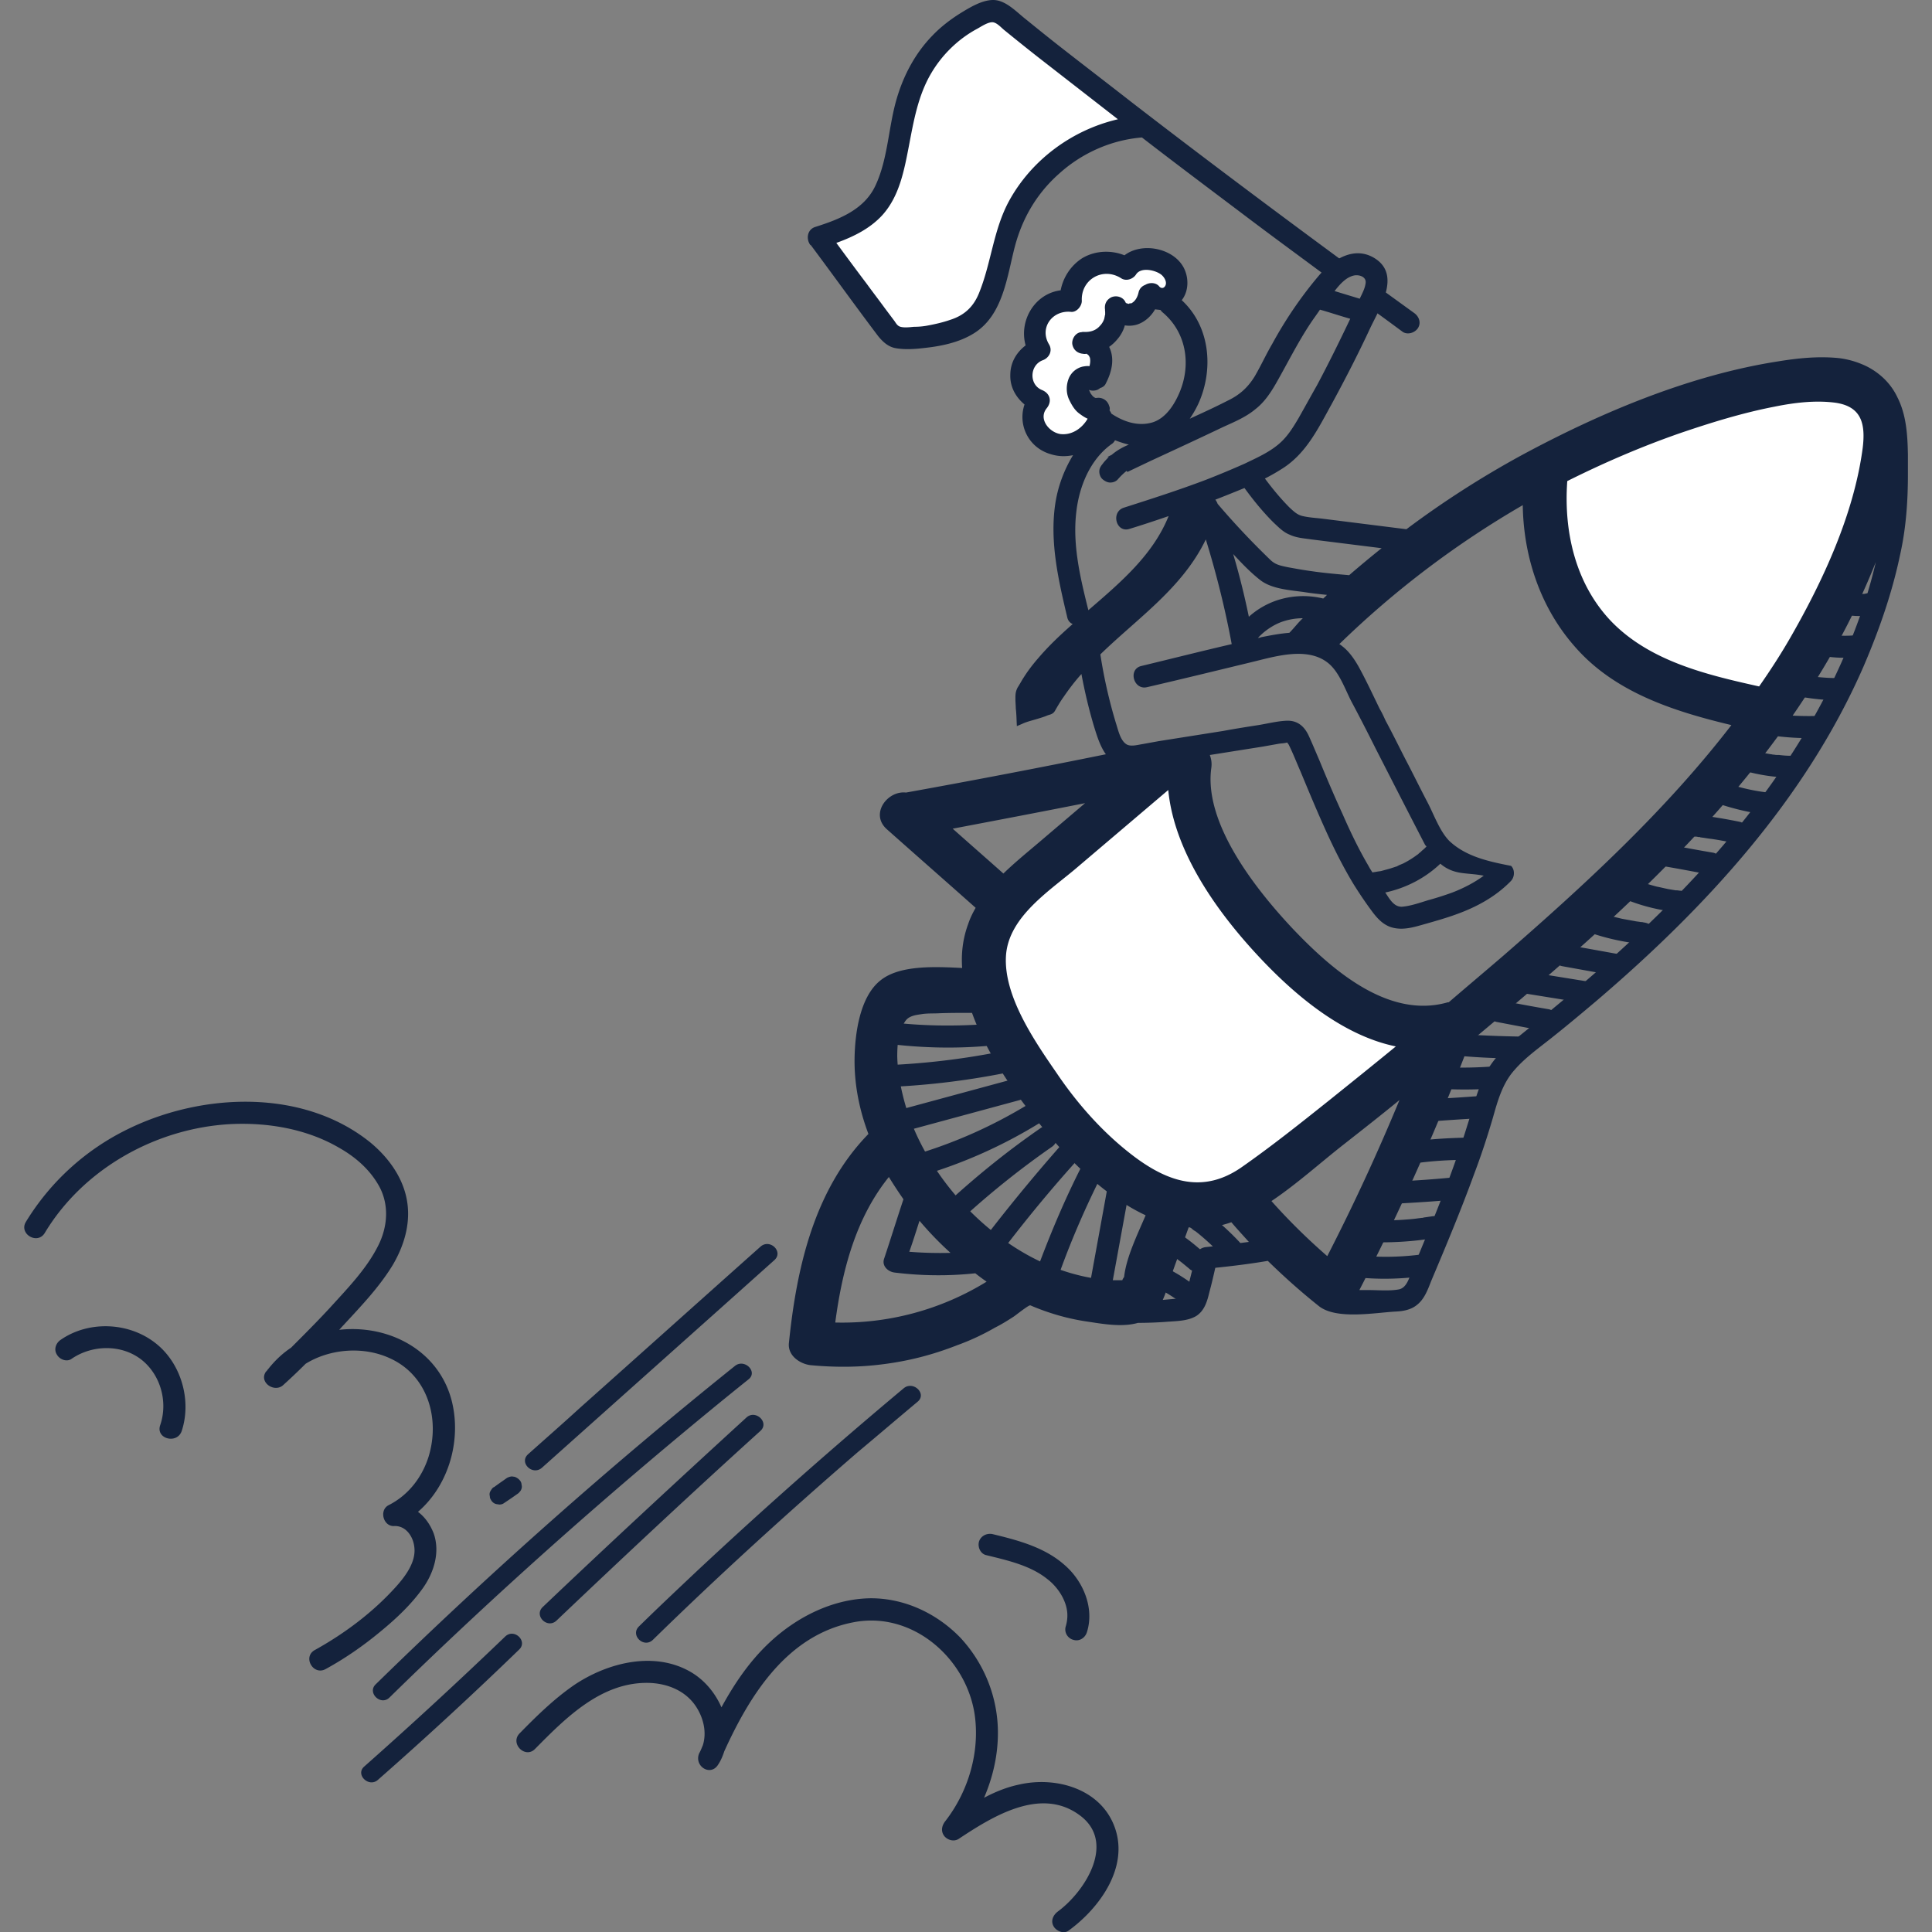 <svg viewBox="0 0 52.97 52.97" xml:space="preserve" xmlns="http://www.w3.org/2000/svg" shape-rendering="geometricPrecision" text-rendering="geometricPrecision" image-rendering="optimizeQuality" fill-rule="evenodd" clip-rule="evenodd"><rect x="0" y="0" width="52.97" height="52.97" fill="#808080" stroke="none"/><path d="M0 0h52.97v52.97H0z" fill="none"></path><path d="M27.02 28.08c-.86.06-1.71.05-2.57-.05-.16-.02-.3.15-.3.3 0 .18.14.28.3.3.86.1 1.71.12 2.57.05.16-.01.3-.13.3-.3 0-.15-.14-.31-.3-.3zm3.73 4.18c-.15-.04-.34.05-.37.21-.17.94-.34 1.87-.51 2.8-.03.16.05.32.21.37.15.04.34-.05.37-.21l.51-2.79c.03-.16-.04-.33-.21-.38zm-.63-.5c-.13-.08-.34-.04-.41.11-.47.91-.87 1.85-1.23 2.81-.05.16.07.33.21.37.17.05.32-.05.38-.21.33-.91.72-1.8 1.16-2.67.07-.14.04-.32-.11-.41zm-.46-.52c-.12-.11-.32-.12-.43 0-.72.81-1.41 1.64-2.07 2.49-.1.13-.13.3 0 .43.1.1.32.13.42 0 .66-.86 1.35-1.69 2.08-2.49.1-.12.11-.31 0-.43zm-.72-.2c-.08-.14-.28-.21-.41-.11-.87.6-1.69 1.26-2.47 1.97-.13.11-.12.31 0 .42.12.12.3.11.42 0a23.5 23.5 0 0 1 2.35-1.87c.14-.09.2-.27.11-.41zm-.77-.75c-.94.57-1.94 1.02-2.99 1.34-.37.12-.21.7.16.58 1.1-.33 2.15-.8 3.13-1.4.33-.2.03-.72-.3-.52zm-.37-.71-3.21.87c-.37.1-.21.68.16.58l3.21-.87c.38-.1.22-.68-.16-.58zm-.03-.53c-.05-.17-.22-.24-.38-.21-1.06.21-2.13.33-3.21.37-.38.01-.39.61 0 .6 1.14-.04 2.26-.17 3.37-.39.16-.03.26-.22.22-.37zM33.98 34.05c-.31-.33-.65-.63-1.01-.89-.06-.05-.16-.05-.23-.03-.07.02-.15.07-.18.14-.04.07-.06.15-.03.23.02.08.07.13.14.18.03.03.07.06.11.08.28.22.53.46.77.71.11.12.32.12.43 0 .11-.12.11-.3 0-.42zm-1.12 1.35-.03-.07c-.03-.05-.07-.08-.11-.11-.22-.16-.45-.31-.69-.43-.08-.03-.16-.05-.24-.03a.31.31 0 0 0-.18.14c-.03.07-.05.16-.03.23.03.07.07.15.14.18.25.12.48.27.69.43.06.05.17.05.24.03a.31.31 0 0 0 .18-.14c.03-.07.05-.15.03-.23zm.15-1.05c-.21-.19-.43-.37-.66-.52a.332.332 0 0 0-.24-.03.31.31 0 0 0-.18.14c-.03.07-.05.15-.03.23.03.08.07.13.14.18.09.06.18.12.26.19.1.07.19.15.29.23a.288.288 0 0 0 .42 0c.06-.05.09-.13.09-.21 0-.08-.03-.16-.09-.21zM38.92 34.4c-.57.07-1.15.08-1.72.01-.16-.01-.31.16-.31.31.01.17.14.28.31.3.57.06 1.15.05 1.72-.02.16-.02.31-.13.3-.3 0-.15-.13-.33-.3-.3zm10.13-13.68c-.09 0-.18-.01-.27-.02-.05 0-.1 0-.14-.01h-.04.02c-.02 0-.04-.01-.06-.01-.19-.03-.37-.07-.55-.12-.15-.04-.33.05-.37.21-.04.16.05.33.21.37.39.11.8.17 1.2.18.16.01.31-.14.31-.3a.31.31 0 0 0-.31-.3zm2.5-4.24a.356.356 0 0 0-.14-.18.37.37 0 0 0-.23-.03c-.01 0-.03 0-.04.01-.12.01-.24.01-.36 0l-.13-.03a.3.3 0 0 0-.23.03c-.07.04-.13.11-.14.18-.02.08-.02.17.03.23.04.07.1.12.18.14.28.07.56.08.85.02.07-.01.14-.08.18-.14.03-.06.05-.16.03-.23zm-.71.94c-.24.02-.48.01-.72-.02-.02 0-.04 0-.07-.01a.362.362 0 0 0-.23.03c-.06.04-.12.11-.14.18-.02.08-.01.17.03.24.04.06.11.12.18.13.32.06.64.08.95.05.09-.01.16-.03.22-.09.05-.05.09-.14.09-.21-.01-.15-.14-.32-.31-.3zm-.52 1.17c-.21 0-.41-.02-.61-.04-.1-.02-.2-.03-.3-.05a.306.306 0 0 0-.23.03c-.07.04-.13.11-.14.18-.04.15.04.34.21.37.35.07.71.11 1.07.12.15 0 .3-.14.3-.31a.315.315 0 0 0-.3-.3zm-.53 1.04c-.4.01-.8-.01-1.19-.06-.08-.01-.17.04-.22.09-.05.05-.09.14-.09.21.01.08.03.16.09.21.07.06.13.08.22.09.39.05.79.08 1.19.06.16 0 .31-.13.3-.3-.01-.16-.13-.3-.3-.3zm-1.21 2.23a.32.32 0 0 0-.18-.14c-.4-.05-.79-.15-1.17-.28-.15-.05-.34.06-.37.21-.04.17.05.32.21.37.38.13.77.23 1.17.29.09.01.16.01.23-.03s.13-.11.14-.18c.02-.08.02-.17-.03-.24zm-.89.67c-.44-.09-.88-.16-1.32-.21-.07-.01-.16.04-.21.09-.05.05-.09.14-.09.21 0 .08.03.16.09.22.06.05.13.07.21.08.05.01.1.02.16.02.02.01.05.01.07.01.01 0 .02.01.03.01.1.01.19.03.29.04.21.03.41.07.61.11.15.03.33-.04.37-.21.04-.15-.04-.34-.21-.37zm-.71.85c-.42-.07-.84-.15-1.26-.23-.16-.03-.34.05-.37.21-.04.15.04.34.21.38.42.07.84.15 1.26.23.15.02.33-.05.37-.21.03-.15-.05-.34-.21-.38zm-.91 1.04c-.03 0-.07-.01-.1-.01h-.03l-.18-.03c-.11-.02-.22-.05-.33-.07-.23-.06-.45-.13-.67-.22-.15-.06-.34.06-.38.21-.03.17.06.31.22.37.47.19.96.3 1.47.35.16.02.31-.15.3-.3-.01-.18-.13-.28-.3-.3zm-1.01.87c-.03-.01-.05-.01-.08-.01-.02-.01-.11-.01-.03-.01-.05 0-.1-.01-.15-.02l-.33-.06c-.21-.05-.42-.1-.63-.17-.15-.05-.34.06-.37.21-.04.17.05.32.21.37.45.15.91.24 1.38.29.16.02.31-.15.3-.3 0-.18-.13-.28-.3-.3zm-.74.86-1.33-.24c-.16-.03-.34.04-.37.21-.04.15.04.34.21.37l1.33.24c.15.03.33-.04.37-.21.03-.15-.04-.34-.21-.37zm-.85.75-1.49-.24c-.16-.02-.33.04-.37.21-.03.15.04.35.21.37l1.49.24c.16.02.33-.04.37-.21.04-.15-.04-.35-.21-.37zm-1.01.77c-.42-.07-.84-.15-1.26-.23-.15-.03-.33.04-.37.21-.03.15.04.34.21.37l1.26.24c.15.02.33-.05.37-.22.03-.14-.04-.34-.21-.37zm-.77.75c-.55-.01-1.1-.03-1.65-.07-.16-.01-.31.15-.3.3.01.17.13.29.3.3.55.05 1.1.07 1.65.07.16 0 .31-.14.3-.3 0-.17-.13-.3-.3-.3zm-.78.82c-.41.03-.82.04-1.24.02-.15-.01-.3.14-.3.3.01.17.14.3.3.3.42.02.83.01 1.24-.01.16-.01.31-.14.3-.31 0-.15-.13-.31-.3-.3zm-.34.81c-.42.03-.84.06-1.26.08-.16.01-.31.13-.3.3 0 .16.13.32.3.31.42-.03.84-.06 1.26-.08.16-.01.31-.14.3-.31-.01-.15-.13-.31-.3-.3zm-.34 1.14c-.5.01-.99.04-1.47.1-.16.02-.31.13-.31.3.01.15.14.33.31.31.48-.07.97-.1 1.47-.1.15-.01.3-.14.3-.31-.01-.16-.14-.3-.3-.3zm-.37 1.09c-.52.05-1.04.09-1.56.11-.16.01-.31.14-.3.31 0 .15.13.31.3.3.52-.03 1.04-.06 1.56-.11.15-.02.31-.13.3-.3-.01-.15-.13-.32-.3-.31zm-.24 1.28c-.05-.17-.2-.24-.37-.21l-.21.03h-.01c-.01.01-.02.01-.03.01-.04 0-.07.01-.1.01-.13.02-.26.03-.4.04-.26.02-.53.02-.8.02a.295.295 0 0 0-.3.3c.01.16.13.3.3.3.57.01 1.14-.03 1.71-.13.16-.02.26-.22.21-.37z" fill="#14223c" fill-rule="nonzero" class="fill-000000"></path><path d="M51.13 10.39c-.59-.25-1.23-.28-1.89-.18-.78.12-1.54.33-2.33.38-1.29.46-2.54 1.03-3.75 1.67-.21-.04-.44.04-.57.3-1.16 2.28.17 4.67 2.18 5.92.93.58 2.13 1.07 3.24.78 1.18-.31 1.77-2.01 2.26-3 .67-1.37 2.38-4.53.86-5.87zM38.07 27.98c-.58.08-1.09-.35-1.51-.79-.14-.06-.28-.13-.41-.22-.38-.24-.71-.56-1-.92-1.32-1.18-2.34-2.92-2.3-4.7a4.94 4.94 0 0 1-.11-.36c-.12-.45-.68-.57-1.01-.27-1.17 1.08-2.34 2.16-3.52 3.24-.53.38-1.06.82-1.3 1.45-.27.74.02 1.45.32 2.13.65 1.48 1.63 2.85 2.83 3.93 1.14 1.03 2.67 1.84 4.17 1.07.74-.37 1.37-1.01 2-1.53.81-.68 1.62-1.35 2.43-2.03.52-.43-.07-1.08-.59-1z" fill="#ffffff" fill-rule="nonzero" class="fill-ffb301"></path><path d="M50.21 11.64c-.29-.26-.71.17-.43.43.25.23.07.62-.02.88-.15.37-.29.75-.43 1.12-.28.75-.57 1.5-.85 2.25-.06.16.06.34.21.38.17.04.31-.06.37-.21.32-.85.64-1.69.96-2.54.15-.39.34-.79.44-1.21.09-.38.05-.81-.25-1.1zm-1.6 5.49c-.01-.07-.07-.14-.13-.18a.393.393 0 0 0-.24-.03c-.07.03-.14.07-.18.14-.11.25-.23.49-.35.73-.03.08-.05.15-.03.24.02.07.08.14.14.18.07.03.16.05.23.03.07-.03.15-.07.18-.14.12-.25.24-.49.35-.73.04-.08.06-.15.03-.24zM36.77 28.84c-.12-.13-.3-.1-.43 0-.72.59-1.42 1.2-2.16 1.76-.54.4-1.41.86-2.01.32-.29-.26-.72.16-.43.42.73.67 1.78.44 2.53-.07.42-.28.8-.62 1.2-.94l1.3-1.06c.13-.11.11-.32 0-.43zm-5.54 1.59c-.17-.14-.34-.3-.5-.47a.304.304 0 0 0-.21-.08c-.07 0-.16.03-.21.08a.31.31 0 0 0-.09.22c0 .08.03.15.09.21.16.17.32.32.5.47.02.03.06.05.09.06.04.02.08.03.12.03.07 0 .16-.03.21-.09.05-.06.09-.13.09-.21a.31.31 0 0 0-.09-.22z" fill="#ffffff" fill-rule="nonzero" class="fill-ffffff"></path><path d="M31.93 7.41c-.21-.18-.45-.26-.72-.17-.12.03-.22.09-.31.17-.01.01-.02.01-.02.02-.61-.37-1.62.1-1.55.85a.32.32 0 0 0-.03.14c-.08.01-.16.03-.23.05-.25.09-.48.28-.55.55-.05.18-.03.34.04.49-.29.13-.48.42-.5.74-.01.19.05.36.15.5.01.05.03.1.06.15.04.09.09.16.16.24l.01.01c-.06.17-.04.36.08.51a.523.523 0 0 0 .39.54l.2.05c.14.02.29.02.41-.06a.55.55 0 0 0 .09-.07.77.77 0 0 0 .36-.23c.09-.11.15-.23.15-.37 0-.13-.06-.29-.15-.38h-.01a.597.597 0 0 0-.24-.32.5.5 0 0 0 .02-.34c0-.02-.01-.04-.01-.06v-.08c.08-.02.15-.06.21-.12.19-.19.23-.57 0-.75-.03-.03-.07-.06-.11-.09.07-.03.14-.06.2-.1.1-.06.17-.15.21-.25.19-.11.26-.33.24-.53.14.02.33.11.4.11.15 0 .29-.05.41-.13.08-.04.14-.11.2-.17.01 0 .01-.01.02-.01.15.02.3-.02.42-.14.19-.19.22-.57 0-.75zM29 4.4c.37-.29.78-.5 1.21-.65h.02c.1-.04.2-.07.3-.09.27-.2.36-.67-.01-.9-1.02-.64-1.96-1.37-2.82-2.22-.12-.12-.34-.2-.51-.13-1.05.42-1.86 1.19-2.22 2.27-.22.65-.18 1.35-.38 2.01-.21.73-.75 1.29-1.46 1.56-.49.18-.43.82-.09 1 0 .01.01.02.01.03.49.61 1.04 1.67 1.83 1.92.7.22 1.45-.18 1.86-.73.57-.74.53-1.73.98-2.52.16-.27.35-.51.56-.74.2-.3.43-.58.72-.81z" fill="#ffffff" fill-rule="nonzero" class="fill-ffb301"></path><path d="M27.5 1.2c-.04-.15-.22-.28-.37-.21-.71.29-1.28.83-1.58 1.55-.31.75-.21 1.61-.57 2.33-.17.35.35.65.52.3.35-.69.32-1.46.53-2.18.19-.63.66-1.17 1.26-1.42.15-.07.26-.2.21-.37zm-2.51 4.57c-.14-.07-.34-.04-.42.11-.03.07-.08.14-.13.21-.07.08-.15.17-.24.24-.1.07-.2.13-.31.18-.01 0-.02.01-.03.01a.32.32 0 0 0-.18.14c-.04.06-.06.16-.03.23.05.15.21.27.37.21a1.9 1.9 0 0 0 1.07-.92c.08-.13.04-.33-.1-.41z" fill="#ffffff" fill-rule="nonzero" class="fill-ffffff"></path><path d="M39.82 24.47c-.22.08-.44.15-.66.21-.23.07-.48.16-.72.18-.23.01-.35-.23-.46-.39.56-.12 1.09-.39 1.51-.79.14.12.3.2.5.24.2.04.46.04.69.09-.26.19-.55.34-.86.46zm10.93-6.93c-.69 1.73-1.67 3.34-2.82 4.8-1.2 1.53-2.58 2.91-4.03 4.19-.73.64-1.48 1.26-2.24 1.87-.37.29-.71.61-.93 1.03-.22.43-.33.9-.48 1.36-.34 1.11-.76 2.18-1.2 3.24-.11.27-.22.53-.33.8-.08.18-.14.47-.36.52-.26.05-.57.02-.83.02h-.26c1.14-2.21 2.15-4.48 3.03-6.8 3.47-2.9 6.99-5.95 9.41-9.8a20.06 20.06 0 0 0 1.72-3.36c-.17.73-.4 1.44-.68 2.13zm-14.36 16.9c-.54-.47-1.05-.97-1.53-1.51.7-.47 1.35-1.06 1.99-1.56.51-.4 1.02-.8 1.52-1.21a57.09 57.09 0 0 1-1.98 4.28zm-2.36-2.43c-1.03.71-1.98.41-2.92-.29-.84-.63-1.56-1.44-2.14-2.3-.6-.87-1.45-2.1-1.39-3.2.06-1.1 1.24-1.82 1.99-2.47l2.46-2.09c.17 1.76 1.42 3.45 2.58 4.67.98 1.03 2.25 2.07 3.66 2.36-.61.5-1.22.99-1.83 1.48-.79.63-1.58 1.26-2.41 1.84zm-.95 2.18c-.13.01-.25.08-.29.22l-.17.68c-.03.13-.05.41-.16.49-.07.03-.18.03-.25.03l-.33.03c.12-.27.2-.58.29-.83.14-.39.28-.77.42-1.16.39.04.78 0 1.17-.14.16.19.32.36.48.54-.38.05-.77.1-1.16.14zm-2.26.82c-.02.03-.04.06-.05.09h-.28c-.32-.02-.62-.06-.93-.14-1.13-.28-2.14-.93-2.96-1.75-.85-.86-1.55-1.96-1.84-3.15-.09-.36-.15-.72-.16-1.09 0-.2.01-.39.05-.58.02-.09.05-.17.09-.25.05-.1.1-.2.2-.25.11-.06.24-.07.36-.09.16-.02.31-.01.47-.02.29-.01.58-.01.88-.01.44 1.23 1.32 2.41 2.04 3.27.69.84 1.65 1.78 2.72 2.28-.23.54-.53 1.15-.59 1.69zm-5.89-.69c.1-.28.19-.57.28-.85a9.028 9.028 0 0 0 .85.88c-.38.01-.75 0-1.13-.03zm-2.03 1.94c.19-1.43.56-2.86 1.47-3.99.13.21.26.41.4.61-.18.54-.35 1.09-.53 1.63-.07.2.11.36.29.38.73.09 1.47.1 2.21.02.1.08.21.16.31.23a7.556 7.556 0 0 1-4.15 1.12zm3.22-13.54c1.21-.23 2.42-.46 3.63-.7l-1.14.97c-.36.31-.75.62-1.1.96-.46-.41-.93-.82-1.39-1.23zm18.05-5.69c-.98-1.03-1.3-2.46-1.2-3.84 1-.5 2.02-.94 3.08-1.31.85-.29 1.72-.56 2.6-.73.54-.11 1.11-.18 1.66-.11.73.1.84.58.76 1.24-.24 1.82-1.09 3.65-2 5.23-.26.45-.54.88-.84 1.31-1.44-.32-3-.69-4.06-1.79zm8.14-4.55c-.01-.54-.04-1.1-.29-1.59-.18-.38-.48-.66-.83-.84a2.4 2.4 0 0 0-.76-.23c-.57-.06-1.14 0-1.69.09-2.43.38-4.87 1.41-7.02 2.57-1.1.6-2.16 1.28-3.16 2.03l-2.31-.29c-.17-.02-.36-.03-.53-.07-.15-.03-.25-.13-.36-.23-.25-.25-.47-.52-.68-.8.18-.09.35-.19.52-.3.63-.42.95-1.09 1.31-1.74.37-.68.73-1.38 1.06-2.09.26-.55.83-1.43.15-1.89-.58-.39-1.2.02-1.58.48-.48.57-.9 1.19-1.26 1.85-.17.29-.31.6-.48.89-.19.31-.42.51-.73.66-.35.18-.7.34-1.05.5.09-.13.17-.27.24-.42.42-.94.32-2.11-.46-2.83.19-.24.2-.6.06-.88-.28-.55-1.15-.72-1.63-.35-.37-.15-.81-.13-1.16.08-.31.2-.52.52-.59.88-.71.09-1.15.83-.96 1.51-.25.19-.42.47-.42.81-.01.33.15.61.39.81-.19.55.1 1.18.71 1.36.22.07.42.07.62.03-.25.41-.42.87-.49 1.35-.15 1.04.09 2.08.33 3.09.02.1.08.16.15.19-.33.29-.65.59-.94.93-.14.16-.28.34-.4.53-.06.09-.11.19-.17.28-.06.12-.06.19-.06.32 0 .08.01.17.01.25.02.16.02.33.03.49.06-.03.12-.05.18-.08.12-.05.25-.08.38-.12.1-.03.2-.06.29-.1.11-.03.16-.05.21-.15.07-.12.14-.24.22-.35.15-.22.31-.43.49-.63.09.48.2.95.34 1.42.08.26.17.56.33.78-1.82.37-3.65.72-5.48 1.05-.51-.06-1 .59-.52 1.01.81.72 1.62 1.43 2.43 2.15-.08.14-.15.28-.2.43-.15.4-.2.81-.17 1.22-.77-.04-1.72-.08-2.24.34-.57.45-.7 1.47-.71 2.14-.01.71.13 1.41.38 2.07-1.49 1.53-1.97 3.67-2.18 5.73-.04.35.31.58.6.61.64.06 1.29.06 1.93-.02.74-.09 1.4-.26 2.09-.53.36-.13.7-.29 1.03-.48.18-.09.34-.19.51-.3.05-.03.42-.33.46-.31.49.21 1 .36 1.53.44.41.06.97.17 1.42.04.26 0 .53-.01.79-.03.27-.02.58-.02.81-.16.23-.15.3-.41.36-.66.06-.22.11-.44.16-.66.49-.05.97-.11 1.44-.19.45.44.91.85 1.4 1.24.48.38 1.54.18 2.1.15.22-.01.44-.05.61-.2.19-.16.28-.41.37-.64.41-.97.82-1.95 1.18-2.94.19-.5.36-1.02.51-1.53.13-.46.26-.94.59-1.31.31-.36.72-.64 1.09-.94.39-.31.77-.63 1.15-.95 2.99-2.55 5.74-5.53 7.33-9.17.43-1 .79-2.03 1.01-3.09.16-.72.21-1.46.21-2.19v-.52zm-14.43 2.55c-.3.24-.59.48-.89.74-.34-.03-.69-.06-1.03-.11-.22-.03-.44-.07-.66-.11-.18-.04-.32-.06-.46-.19-.51-.49-1-1.01-1.46-1.55v-.01c-.02-.04-.04-.08-.06-.1.26-.1.53-.21.8-.32.24.33.5.65.79.94.14.13.27.27.45.34.19.09.4.1.6.13l1.92.24zm-1.5 1.28c-.03.04-.07.07-.1.1a2.3 2.3 0 0 0-1.3.06c-.28.1-.53.25-.74.44-.12-.58-.26-1.15-.43-1.72.24.26.48.51.75.72.33.25.84.27 1.24.33.19.03.39.05.58.07zm-.66.64c-.13.12-.24.27-.37.4-.26.02-.52.07-.77.12-.03.01-.06.02-.09.02.18-.2.44-.37.68-.45.18-.06.37-.09.55-.09zm1 .71a25.62 25.62 0 0 1 5.03-3.81c.02 1.41.48 2.8 1.42 3.87 1.09 1.26 2.71 1.78 4.3 2.16-1.81 2.35-4.02 4.38-6.25 6.32-.5.43-1 .85-1.5 1.28-.02 0-.04 0-.06.01-1.62.44-3.16-.92-4.2-2.01-.99-1.05-2.46-2.88-2.25-4.42.02-.14 0-.25-.04-.36l1.45-.23.45-.08c.07-.01.14-.01.21-.03h.02c0 .02.02.04.03.05.12.24.22.5.33.75.22.53.44 1.06.68 1.59.23.51.48 1.01.77 1.49.15.24.31.48.48.71.16.22.34.43.62.49.31.07.62-.04.91-.12.28-.08.56-.16.83-.26.55-.2 1.06-.48 1.47-.9.11-.11.12-.31.01-.42-.61-.12-1.23-.25-1.69-.68-.26-.26-.42-.71-.59-1.04-.21-.4-.41-.81-.62-1.21-.18-.35-.35-.7-.54-1.05-.05-.11-.1-.22-.16-.32-.19-.39-.38-.8-.59-1.18-.11-.19-.24-.38-.41-.52-.04-.03-.07-.06-.11-.08zm1.03 6.24h-.02c-.02.01-.05.01-.05.01-.02 0-.03.01-.05.01a1.74 1.74 0 0 1-.11-.18c-.27-.46-.5-.94-.71-1.42-.22-.48-.43-.97-.63-1.46-.1-.23-.19-.45-.29-.67-.12-.27-.31-.44-.61-.43-.26.01-.53.08-.78.12-.32.05-.64.1-.96.16l-1.77.28-.44.08c-.13.02-.3.07-.42.02-.19-.09-.25-.4-.31-.58a13.6 13.6 0 0 1-.43-1.89v-.01c1.03-1 2.25-1.82 2.89-3.15.29.94.53 1.9.71 2.87-.82.19-1.65.4-2.48.6-.37.09-.21.67.16.58.95-.22 1.89-.45 2.84-.68.63-.15 1.52-.44 2.1 0 .32.24.48.72.66 1.07.23.43.45.86.67 1.3.45.88.9 1.76 1.35 2.63.01.02.03.03.04.05-.04.04-.08.08-.12.11-.03.03-.05.05-.08.07l-.03.03c-.01.01-.02.01-.03.02-.12.09-.25.17-.39.24-.03.01-.07.03-.1.04-.01.01-.02.01-.04.02l-.01.01c-.07.02-.15.05-.22.07l-.22.06c-.04.01-.08.01-.12.02zm-7.91-7.17c-.22-.88-.44-1.79-.33-2.7.08-.7.38-1.43.96-1.85a.26.26 0 0 0 .1-.11c.13.05.25.09.38.12-.17.07-.33.16-.47.28l-.12.06h.04c-.06.06-.12.12-.17.19-.05.06-.09.12-.09.21 0 .07.03.16.09.21.06.05.13.09.21.09.08 0 .16-.03.21-.09.07-.08.15-.16.24-.23.01.01.01.02.02.03l.63-.3c.67-.31 1.34-.62 2.01-.94.31-.14.62-.27.88-.49.23-.18.4-.43.55-.69.32-.56.6-1.13.96-1.67.08-.12.17-.24.25-.36.28.08.55.17.83.25-.29.61-.59 1.22-.91 1.82-.17.3-.34.61-.51.91-.16.27-.32.53-.57.73-.27.22-.59.36-.9.51-.36.16-.72.31-1.08.45-.74.28-1.49.52-2.24.76-.36.12-.21.7.16.58.36-.11.72-.23 1.07-.35-.43 1.07-1.32 1.82-2.2 2.58zm-.77-4.83c-.31-.05-.61-.42-.37-.71.15-.19.09-.41-.14-.5-.35-.15-.33-.67.02-.81.18-.06.29-.26.18-.44-.27-.45.09-.94.6-.89.15.02.3-.15.3-.3-.03-.59.58-.94 1.08-.62.14.09.33.02.41-.11.14-.21.55-.11.7.02.08.07.16.21.09.31-.05.07-.12.05-.16 0-.09-.11-.27-.11-.38-.04-.08.03-.15.09-.18.19-.03.14-.09.26-.21.32 0-.01-.07 0-.05.01h-.03c-.01-.01-.01-.01-.02-.01h-.02l-.02-.02h-.01c0-.01 0-.01-.01-.03-.07-.13-.24-.18-.38-.12-.14.07-.2.2-.17.36-.01-.04 0 .03 0 .04v.07c0 .02 0 0-.01.04 0 .02-.01.04-.01.06-.02.08-.07.16-.12.21-.12.14-.28.18-.46.17-.03 0-.05.01-.08.01-.15.03-.24.2-.22.33.03.16.15.25.3.26.03.01.07 0 .1 0v.01c.01 0 .03.01.01 0 0 0 .06.06.04.03.02.04.02.05.03.06.02.08.01.16-.01.24-.06-.01-.12 0-.18.01a.546.546 0 0 0-.39.33c-.07.18-.07.38 0 .55.07.15.15.3.28.4.08.06.15.11.24.15-.15.26-.43.46-.75.42zm3.29-1.19c-.14.35-.38.75-.76.87-.4.12-.8-.02-1.13-.24-.01-.03-.03-.06-.05-.09.01-.04.01-.08-.01-.12a.304.304 0 0 0-.34-.22h-.04c-.02-.01-.03-.02-.05-.03a.435.435 0 0 1-.06-.07c-.02-.02-.03-.05-.04-.07-.01-.02-.02-.04-.02-.05.01 0 .02.01.03.01.07.02.17.01.23-.03.02-.01.03-.02.04-.03.07-.02.13-.06.16-.13.16-.31.25-.67.09-1 .07-.05.14-.11.2-.18.11-.12.19-.26.23-.41.11.02.23.01.33-.02.22-.07.39-.23.5-.42.05.01.1.01.15.02.01.02.03.04.05.06.64.53.79 1.39.49 2.15zm4.78-3.16c.15-.02.33.05.3.22-.02.15-.1.29-.16.42l-.69-.21c.14-.18.32-.39.55-.43z" fill="#14223c" fill-rule="nonzero" class="fill-000000"></path><path d="m38.77 8.58-.87-.63c-.04.19-.13.37-.24.53-.01 0-.01.01-.02.02.28.2.55.4.82.6.14.09.34.02.42-.11.09-.15.02-.32-.11-.41zM27.66 5.52c-.42.78-.48 1.66-.8 2.47-.15.4-.4.65-.81.78-.2.07-.42.12-.64.16-.11.02-.23.03-.35.03-.11.01-.26.03-.37 0-.08-.02-.12-.09-.16-.15l-.27-.36c-.16-.22-.33-.44-.49-.66-.28-.37-.56-.75-.84-1.13.47-.17.92-.39 1.26-.76.47-.52.6-1.23.73-1.9.13-.68.25-1.38.61-1.99.3-.51.74-.94 1.26-1.22.11-.06.27-.17.4-.18.13-.01.26.15.35.22.32.26.63.51.95.76l1.89 1.47.27.21c-1.25.29-2.37 1.11-2.99 2.25zm8.8 1.93c.03-.02.06-.05.09-.07.1-.07.2-.14.31-.19-1.97-1.45-3.92-2.91-5.85-4.4-.64-.5-1.28-.99-1.92-1.49-.32-.25-.63-.5-.95-.76-.26-.2-.56-.54-.91-.54-.31 0-.65.21-.91.37-.27.17-.53.37-.75.6-.47.48-.79 1.08-.98 1.72-.23.77-.24 1.63-.57 2.36-.3.69-1 .96-1.66 1.17-.24.07-.26.35-.14.5h.01c.62.83 1.23 1.68 1.85 2.5.14.17.29.3.5.33.25.04.52.02.77-.01.46-.05.95-.15 1.35-.4.81-.5.91-1.57 1.13-2.4.21-.78.61-1.45 1.21-1.98.62-.56 1.42-.92 2.26-.99h.01c.93.72 1.88 1.43 2.82 2.14.74.56 1.48 1.1 2.22 1.65.04-.04.07-.08.11-.11zM20.47 38.86c-1.88 1.72-3.75 3.45-5.59 5.2-.25.24.13.61.38.37 1.84-1.75 3.7-3.49 5.59-5.2.25-.23-.13-.59-.38-.37zM24.78 38.06c-1.95 1.63-3.85 3.31-5.7 5.04-.53.5-1.05.99-1.56 1.49-.25.24.13.61.38.37 1.81-1.77 3.69-3.48 5.61-5.14.55-.46 1.1-.93 1.65-1.39.26-.22-.12-.58-.38-.37zM4.27 36.83c-.73-.58-1.83-.63-2.6-.1-.14.09-.2.27-.11.41.08.14.28.21.41.11.56-.38 1.36-.4 1.91.03.53.42.73 1.17.51 1.8-.12.37.46.52.59.16.28-.84-.01-1.86-.71-2.41zm7.19 4.62c.86-.74 1.21-2.01.91-3.1-.38-1.35-1.73-2.04-3.07-1.89.04-.04.07-.08.11-.12.48-.52.99-1.05 1.36-1.66.34-.58.52-1.24.36-1.9-.14-.58-.52-1.08-.98-1.46-1.84-1.48-4.6-1.36-6.63-.37A6.719 6.719 0 0 0 .71 33.5c-.2.33.32.64.52.3 1.06-1.76 3.05-2.87 5.09-2.98 1.02-.05 2.09.13 2.98.65.46.26.87.62 1.12 1.1.25.5.2 1.07-.04 1.56-.32.65-.84 1.18-1.32 1.71-.35.38-.72.75-1.08 1.11-.24.16-.45.36-.63.59-.01 0-.01.01-.01.01-.01.02-.03.04-.05.06-.2.29.24.59.48.36.21-.19.41-.38.61-.58.68-.42 1.6-.48 2.31-.15 1.04.47 1.38 1.66 1.06 2.7-.18.57-.56 1.06-1.1 1.33-.26.14-.14.58.15.57.32-.02.53.28.56.58.05.4-.24.79-.5 1.08-.63.7-1.4 1.28-2.23 1.74-.34.19-.04.71.3.52.53-.29 1.02-.63 1.48-1.01.44-.36.87-.76 1.2-1.23.29-.42.46-.97.28-1.48-.09-.23-.23-.44-.43-.59zm2.39 3.42a130.1 130.1 0 0 1-3.86 3.56c-.26.22.12.59.37.37 1.32-1.16 2.61-2.35 3.87-3.57.25-.23-.13-.6-.38-.36zm6.3-7.42a134.557 134.557 0 0 0-9.85 8.73c-.24.23.14.6.38.36 2.44-2.39 4.98-4.68 7.6-6.88.74-.62 1.49-1.24 2.24-1.84.27-.21-.11-.58-.37-.37zm.7-3.27c-1.65 1.47-3.3 2.95-4.95 4.42-.47.43-.95.85-1.42 1.27-.26.23.12.6.38.37l4.95-4.42 1.42-1.27c.26-.23-.12-.6-.38-.37zm8.34 8.73c-.55-.49-1.28-.68-1.98-.85-.16-.03-.32.05-.37.21-.04.16.05.34.21.37.57.14 1.2.28 1.66.65.2.15.37.37.46.58.11.25.12.48.05.72-.05.16.05.33.21.37.16.05.32-.05.37-.21.21-.66-.1-1.4-.61-1.84zm1.38 7.21c-.37-1.07-1.61-1.43-2.64-1.19-.33.07-.65.2-.95.36.24-.56.38-1.16.38-1.78 0-.97-.37-1.9-1.03-2.61-.64-.66-1.52-1.08-2.45-1.08-1.05.01-2.05.52-2.8 1.23-.54.51-.95 1.12-1.3 1.76-.17-.39-.45-.73-.81-.95-1.01-.61-2.31-.28-3.23.34-.55.38-1.03.85-1.49 1.32-.28.28.15.71.42.43.84-.85 1.81-1.83 3.1-1.81.52.01 1.03.21 1.32.66.2.31.29.7.18 1.05-.03.07-.06.15-.1.22-.15.35.31.65.52.31.08-.12.13-.25.17-.37.71-1.56 1.73-3.18 3.53-3.53 1.66-.33 3.19 1.05 3.35 2.67.1.99-.22 2.01-.83 2.79-.09.12-.12.27-.02.4.09.11.26.16.39.08.92-.61 2.24-1.44 3.31-.66 1.03.74.16 2.1-.59 2.65-.13.1-.2.26-.11.41.08.13.28.21.41.11.84-.61 1.65-1.72 1.27-2.81zM14.3 40.71c0-.03-.01-.07-.03-.1a.325.325 0 0 0-.16-.12l-.07-.01c-.05 0-.1.02-.14.04-.11.08-.23.16-.35.25-.03.01-.05.03-.07.06-.02.03-.04.06-.05.09a.17.17 0 0 0 0 .1c0 .04.01.07.03.1.03.06.09.11.16.12l.07.01c.05 0 .09-.01.13-.04.12-.08.24-.16.35-.24a.27.27 0 0 0 .08-.07c.02-.02.04-.05.05-.09a.17.17 0 0 0 0-.1z" fill="#14223c" fill-rule="nonzero" class="fill-000000"></path></svg>